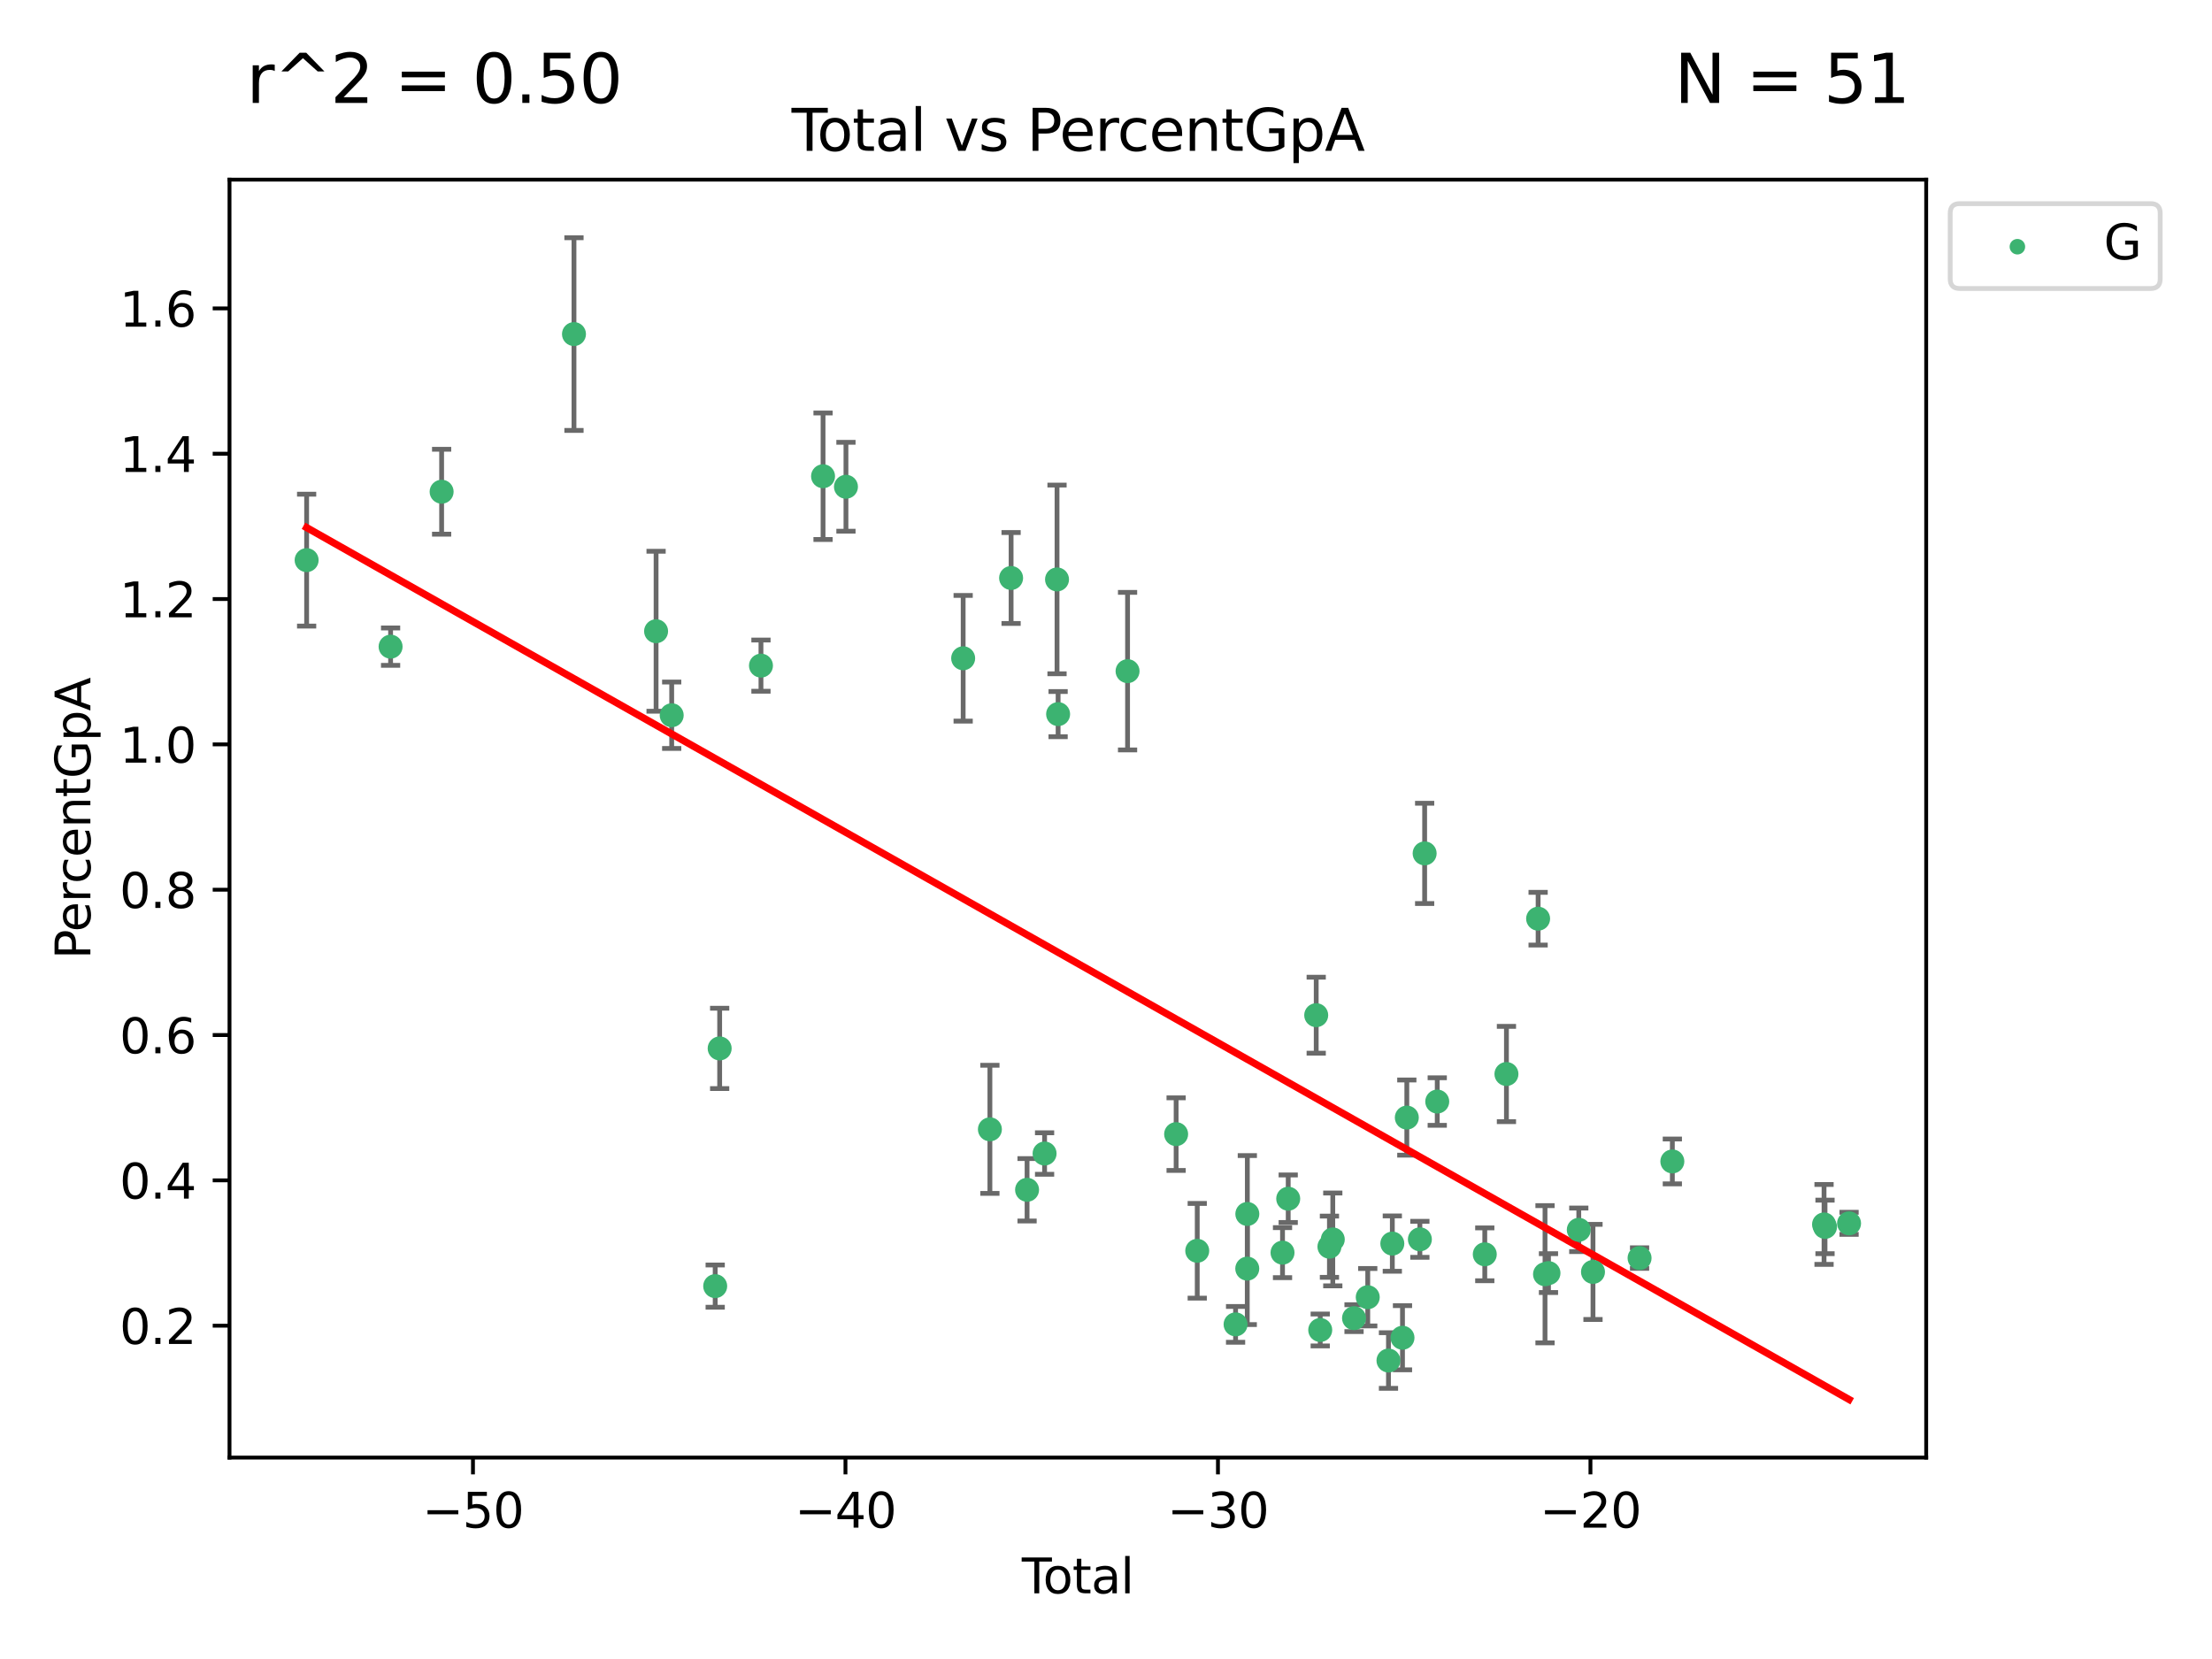 <?xml version="1.0" encoding="utf-8" standalone="no"?>
<!DOCTYPE svg PUBLIC "-//W3C//DTD SVG 1.1//EN"
  "http://www.w3.org/Graphics/SVG/1.1/DTD/svg11.dtd">
<svg xmlns:xlink="http://www.w3.org/1999/xlink" width="460.8pt" height="345.6pt" viewBox="0 0 460.8 345.6" xmlns="http://www.w3.org/2000/svg" version="1.1">
 <defs>
  <style type="text/css">*{stroke-linejoin: round; stroke-linecap: butt}</style>
 </defs>
 <g id="figure_1">
  <g id="patch_1">
   <path d="M 0 345.6 
L 460.8 345.6 
L 460.8 0 
L 0 0 
z
" style="fill: #ffffff"/>
  </g>
  <g id="axes_1">
   <g id="patch_2">
    <path d="M 47.81 303.64 
L 401.26 303.64 
L 401.26 37.422 
L 47.81 37.422 
z
" style="fill: #ffffff"/>
   </g>
   <g id="PathCollection_1">
    <defs>
     <path id="mb7d601a580" d="M 0 1.118 
C 0.297 1.118 0.581 1 0.791 0.791 
C 1 0.581 1.118 0.297 1.118 0 
C 1.118 -0.297 1 -0.581 0.791 -0.791 
C 0.581 -1 0.297 -1.118 0 -1.118 
C -0.297 -1.118 -0.581 -1 -0.791 -0.791 
C -1 -0.581 -1.118 -0.297 -1.118 0 
C -1.118 0.297 -1 0.581 -0.791 0.791 
C -0.581 1 -0.297 1.118 0 1.118 
z
" style="stroke: #3cb371"/>
    </defs>
    <g clip-path="url(#pd22ea7e9a0)">
     <use xlink:href="#mb7d601a580" x="63.876" y="116.686" style="fill: #3cb371; stroke: #3cb371"/>
     <use xlink:href="#mb7d601a580" x="81.368" y="134.71" style="fill: #3cb371; stroke: #3cb371"/>
     <use xlink:href="#mb7d601a580" x="91.998" y="102.435" style="fill: #3cb371; stroke: #3cb371"/>
     <use xlink:href="#mb7d601a580" x="119.57" y="69.594" style="fill: #3cb371; stroke: #3cb371"/>
     <use xlink:href="#mb7d601a580" x="136.674" y="131.498" style="fill: #3cb371; stroke: #3cb371"/>
     <use xlink:href="#mb7d601a580" x="139.927" y="148.998" style="fill: #3cb371; stroke: #3cb371"/>
     <use xlink:href="#mb7d601a580" x="148.988" y="267.922" style="fill: #3cb371; stroke: #3cb371"/>
     <use xlink:href="#mb7d601a580" x="149.919" y="218.404" style="fill: #3cb371; stroke: #3cb371"/>
     <use xlink:href="#mb7d601a580" x="158.523" y="138.662" style="fill: #3cb371; stroke: #3cb371"/>
     <use xlink:href="#mb7d601a580" x="171.456" y="99.21" style="fill: #3cb371; stroke: #3cb371"/>
     <use xlink:href="#mb7d601a580" x="176.228" y="101.401" style="fill: #3cb371; stroke: #3cb371"/>
     <use xlink:href="#mb7d601a580" x="200.644" y="137.131" style="fill: #3cb371; stroke: #3cb371"/>
     <use xlink:href="#mb7d601a580" x="206.214" y="235.259" style="fill: #3cb371; stroke: #3cb371"/>
     <use xlink:href="#mb7d601a580" x="210.63" y="120.406" style="fill: #3cb371; stroke: #3cb371"/>
     <use xlink:href="#mb7d601a580" x="213.958" y="247.856" style="fill: #3cb371; stroke: #3cb371"/>
     <use xlink:href="#mb7d601a580" x="217.606" y="240.301" style="fill: #3cb371; stroke: #3cb371"/>
     <use xlink:href="#mb7d601a580" x="220.198" y="120.705" style="fill: #3cb371; stroke: #3cb371"/>
     <use xlink:href="#mb7d601a580" x="220.424" y="148.762" style="fill: #3cb371; stroke: #3cb371"/>
     <use xlink:href="#mb7d601a580" x="234.892" y="139.814" style="fill: #3cb371; stroke: #3cb371"/>
     <use xlink:href="#mb7d601a580" x="245.009" y="236.261" style="fill: #3cb371; stroke: #3cb371"/>
     <use xlink:href="#mb7d601a580" x="249.407" y="260.563" style="fill: #3cb371; stroke: #3cb371"/>
     <use xlink:href="#mb7d601a580" x="257.394" y="275.891" style="fill: #3cb371; stroke: #3cb371"/>
     <use xlink:href="#mb7d601a580" x="259.828" y="264.276" style="fill: #3cb371; stroke: #3cb371"/>
     <use xlink:href="#mb7d601a580" x="259.843" y="252.889" style="fill: #3cb371; stroke: #3cb371"/>
     <use xlink:href="#mb7d601a580" x="267.173" y="260.949" style="fill: #3cb371; stroke: #3cb371"/>
     <use xlink:href="#mb7d601a580" x="268.358" y="249.716" style="fill: #3cb371; stroke: #3cb371"/>
     <use xlink:href="#mb7d601a580" x="274.191" y="211.483" style="fill: #3cb371; stroke: #3cb371"/>
     <use xlink:href="#mb7d601a580" x="275.027" y="277.061" style="fill: #3cb371; stroke: #3cb371"/>
     <use xlink:href="#mb7d601a580" x="276.946" y="259.711" style="fill: #3cb371; stroke: #3cb371"/>
     <use xlink:href="#mb7d601a580" x="277.644" y="258.196" style="fill: #3cb371; stroke: #3cb371"/>
     <use xlink:href="#mb7d601a580" x="282.07" y="274.597" style="fill: #3cb371; stroke: #3cb371"/>
     <use xlink:href="#mb7d601a580" x="284.926" y="270.235" style="fill: #3cb371; stroke: #3cb371"/>
     <use xlink:href="#mb7d601a580" x="289.245" y="283.425" style="fill: #3cb371; stroke: #3cb371"/>
     <use xlink:href="#mb7d601a580" x="290.046" y="259.062" style="fill: #3cb371; stroke: #3cb371"/>
     <use xlink:href="#mb7d601a580" x="292.165" y="278.676" style="fill: #3cb371; stroke: #3cb371"/>
     <use xlink:href="#mb7d601a580" x="293.065" y="232.813" style="fill: #3cb371; stroke: #3cb371"/>
     <use xlink:href="#mb7d601a580" x="295.787" y="258.176" style="fill: #3cb371; stroke: #3cb371"/>
     <use xlink:href="#mb7d601a580" x="296.779" y="177.778" style="fill: #3cb371; stroke: #3cb371"/>
     <use xlink:href="#mb7d601a580" x="299.405" y="229.473" style="fill: #3cb371; stroke: #3cb371"/>
     <use xlink:href="#mb7d601a580" x="309.307" y="261.295" style="fill: #3cb371; stroke: #3cb371"/>
     <use xlink:href="#mb7d601a580" x="313.819" y="223.738" style="fill: #3cb371; stroke: #3cb371"/>
     <use xlink:href="#mb7d601a580" x="320.418" y="191.379" style="fill: #3cb371; stroke: #3cb371"/>
     <use xlink:href="#mb7d601a580" x="321.856" y="265.449" style="fill: #3cb371; stroke: #3cb371"/>
     <use xlink:href="#mb7d601a580" x="322.577" y="265.208" style="fill: #3cb371; stroke: #3cb371"/>
     <use xlink:href="#mb7d601a580" x="328.889" y="256.192" style="fill: #3cb371; stroke: #3cb371"/>
     <use xlink:href="#mb7d601a580" x="331.849" y="264.964" style="fill: #3cb371; stroke: #3cb371"/>
     <use xlink:href="#mb7d601a580" x="341.553" y="262.076" style="fill: #3cb371; stroke: #3cb371"/>
     <use xlink:href="#mb7d601a580" x="348.38" y="241.948" style="fill: #3cb371; stroke: #3cb371"/>
     <use xlink:href="#mb7d601a580" x="379.981" y="255.073" style="fill: #3cb371; stroke: #3cb371"/>
     <use xlink:href="#mb7d601a580" x="380.184" y="255.585" style="fill: #3cb371; stroke: #3cb371"/>
     <use xlink:href="#mb7d601a580" x="385.194" y="254.845" style="fill: #3cb371; stroke: #3cb371"/>
    </g>
   </g>
   <g id="matplotlib.axis_1">
    <g id="xtick_1">
     <g id="line2d_1">
      <defs>
       <path id="m753424301b" d="M 0 0 
L 0 3.5 
" style="stroke: #000000; stroke-width: 0.8"/>
      </defs>
      <g>
       <use xlink:href="#m753424301b" x="98.528" y="303.64" style="stroke: #000000; stroke-width: 0.8"/>
      </g>
     </g>
     <g id="text_1">
      <!-- −50 -->
      <g transform="translate(87.976 318.238) scale(0.1 -0.1)">
       <defs>
        <path id="DejaVuSans-2212" d="M 678 2272 
L 4684 2272 
L 4684 1741 
L 678 1741 
L 678 2272 
z
" transform="scale(0.016)"/>
        <path id="DejaVuSans-35" d="M 691 4666 
L 3169 4666 
L 3169 4134 
L 1269 4134 
L 1269 2991 
Q 1406 3038 1543 3061 
Q 1681 3084 1819 3084 
Q 2600 3084 3056 2656 
Q 3513 2228 3513 1497 
Q 3513 744 3044 326 
Q 2575 -91 1722 -91 
Q 1428 -91 1123 -41 
Q 819 9 494 109 
L 494 744 
Q 775 591 1075 516 
Q 1375 441 1709 441 
Q 2250 441 2565 725 
Q 2881 1009 2881 1497 
Q 2881 1984 2565 2268 
Q 2250 2553 1709 2553 
Q 1456 2553 1204 2497 
Q 953 2441 691 2322 
L 691 4666 
z
" transform="scale(0.016)"/>
        <path id="DejaVuSans-30" d="M 2034 4250 
Q 1547 4250 1301 3770 
Q 1056 3291 1056 2328 
Q 1056 1369 1301 889 
Q 1547 409 2034 409 
Q 2525 409 2770 889 
Q 3016 1369 3016 2328 
Q 3016 3291 2770 3770 
Q 2525 4250 2034 4250 
z
M 2034 4750 
Q 2819 4750 3233 4129 
Q 3647 3509 3647 2328 
Q 3647 1150 3233 529 
Q 2819 -91 2034 -91 
Q 1250 -91 836 529 
Q 422 1150 422 2328 
Q 422 3509 836 4129 
Q 1250 4750 2034 4750 
z
" transform="scale(0.016)"/>
       </defs>
       <use xlink:href="#DejaVuSans-2212"/>
       <use xlink:href="#DejaVuSans-35" x="83.789"/>
       <use xlink:href="#DejaVuSans-30" x="147.412"/>
      </g>
     </g>
    </g>
    <g id="xtick_2">
     <g id="line2d_2">
      <g>
       <use xlink:href="#m753424301b" x="176.125" y="303.64" style="stroke: #000000; stroke-width: 0.8"/>
      </g>
     </g>
     <g id="text_2">
      <!-- −40 -->
      <g transform="translate(165.573 318.238) scale(0.1 -0.1)">
       <defs>
        <path id="DejaVuSans-34" d="M 2419 4116 
L 825 1625 
L 2419 1625 
L 2419 4116 
z
M 2253 4666 
L 3047 4666 
L 3047 1625 
L 3713 1625 
L 3713 1100 
L 3047 1100 
L 3047 0 
L 2419 0 
L 2419 1100 
L 313 1100 
L 313 1709 
L 2253 4666 
z
" transform="scale(0.016)"/>
       </defs>
       <use xlink:href="#DejaVuSans-2212"/>
       <use xlink:href="#DejaVuSans-34" x="83.789"/>
       <use xlink:href="#DejaVuSans-30" x="147.412"/>
      </g>
     </g>
    </g>
    <g id="xtick_3">
     <g id="line2d_3">
      <g>
       <use xlink:href="#m753424301b" x="253.722" y="303.64" style="stroke: #000000; stroke-width: 0.8"/>
      </g>
     </g>
     <g id="text_3">
      <!-- −30 -->
      <g transform="translate(243.17 318.238) scale(0.1 -0.1)">
       <defs>
        <path id="DejaVuSans-33" d="M 2597 2516 
Q 3050 2419 3304 2112 
Q 3559 1806 3559 1356 
Q 3559 666 3084 287 
Q 2609 -91 1734 -91 
Q 1441 -91 1130 -33 
Q 819 25 488 141 
L 488 750 
Q 750 597 1062 519 
Q 1375 441 1716 441 
Q 2309 441 2620 675 
Q 2931 909 2931 1356 
Q 2931 1769 2642 2001 
Q 2353 2234 1838 2234 
L 1294 2234 
L 1294 2753 
L 1863 2753 
Q 2328 2753 2575 2939 
Q 2822 3125 2822 3475 
Q 2822 3834 2567 4026 
Q 2313 4219 1838 4219 
Q 1578 4219 1281 4162 
Q 984 4106 628 3988 
L 628 4550 
Q 988 4650 1302 4700 
Q 1616 4750 1894 4750 
Q 2613 4750 3031 4423 
Q 3450 4097 3450 3541 
Q 3450 3153 3228 2886 
Q 3006 2619 2597 2516 
z
" transform="scale(0.016)"/>
       </defs>
       <use xlink:href="#DejaVuSans-2212"/>
       <use xlink:href="#DejaVuSans-33" x="83.789"/>
       <use xlink:href="#DejaVuSans-30" x="147.412"/>
      </g>
     </g>
    </g>
    <g id="xtick_4">
     <g id="line2d_4">
      <g>
       <use xlink:href="#m753424301b" x="331.319" y="303.64" style="stroke: #000000; stroke-width: 0.8"/>
      </g>
     </g>
     <g id="text_4">
      <!-- −20 -->
      <g transform="translate(320.767 318.238) scale(0.1 -0.1)">
       <defs>
        <path id="DejaVuSans-32" d="M 1228 531 
L 3431 531 
L 3431 0 
L 469 0 
L 469 531 
Q 828 903 1448 1529 
Q 2069 2156 2228 2338 
Q 2531 2678 2651 2914 
Q 2772 3150 2772 3378 
Q 2772 3750 2511 3984 
Q 2250 4219 1831 4219 
Q 1534 4219 1204 4116 
Q 875 4013 500 3803 
L 500 4441 
Q 881 4594 1212 4672 
Q 1544 4750 1819 4750 
Q 2544 4750 2975 4387 
Q 3406 4025 3406 3419 
Q 3406 3131 3298 2873 
Q 3191 2616 2906 2266 
Q 2828 2175 2409 1742 
Q 1991 1309 1228 531 
z
" transform="scale(0.016)"/>
       </defs>
       <use xlink:href="#DejaVuSans-2212"/>
       <use xlink:href="#DejaVuSans-32" x="83.789"/>
       <use xlink:href="#DejaVuSans-30" x="147.412"/>
      </g>
     </g>
    </g>
    <g id="text_5">
     <!-- Total -->
     <g transform="translate(212.858 331.917) scale(0.1 -0.1)">
      <defs>
       <path id="DejaVuSans-54" d="M -19 4666 
L 3928 4666 
L 3928 4134 
L 2272 4134 
L 2272 0 
L 1638 0 
L 1638 4134 
L -19 4134 
L -19 4666 
z
" transform="scale(0.016)"/>
       <path id="DejaVuSans-6f" d="M 1959 3097 
Q 1497 3097 1228 2736 
Q 959 2375 959 1747 
Q 959 1119 1226 758 
Q 1494 397 1959 397 
Q 2419 397 2687 759 
Q 2956 1122 2956 1747 
Q 2956 2369 2687 2733 
Q 2419 3097 1959 3097 
z
M 1959 3584 
Q 2709 3584 3137 3096 
Q 3566 2609 3566 1747 
Q 3566 888 3137 398 
Q 2709 -91 1959 -91 
Q 1206 -91 779 398 
Q 353 888 353 1747 
Q 353 2609 779 3096 
Q 1206 3584 1959 3584 
z
" transform="scale(0.016)"/>
       <path id="DejaVuSans-74" d="M 1172 4494 
L 1172 3500 
L 2356 3500 
L 2356 3053 
L 1172 3053 
L 1172 1153 
Q 1172 725 1289 603 
Q 1406 481 1766 481 
L 2356 481 
L 2356 0 
L 1766 0 
Q 1100 0 847 248 
Q 594 497 594 1153 
L 594 3053 
L 172 3053 
L 172 3500 
L 594 3500 
L 594 4494 
L 1172 4494 
z
" transform="scale(0.016)"/>
       <path id="DejaVuSans-61" d="M 2194 1759 
Q 1497 1759 1228 1600 
Q 959 1441 959 1056 
Q 959 750 1161 570 
Q 1363 391 1709 391 
Q 2188 391 2477 730 
Q 2766 1069 2766 1631 
L 2766 1759 
L 2194 1759 
z
M 3341 1997 
L 3341 0 
L 2766 0 
L 2766 531 
Q 2569 213 2275 61 
Q 1981 -91 1556 -91 
Q 1019 -91 701 211 
Q 384 513 384 1019 
Q 384 1609 779 1909 
Q 1175 2209 1959 2209 
L 2766 2209 
L 2766 2266 
Q 2766 2663 2505 2880 
Q 2244 3097 1772 3097 
Q 1472 3097 1187 3025 
Q 903 2953 641 2809 
L 641 3341 
Q 956 3463 1253 3523 
Q 1550 3584 1831 3584 
Q 2591 3584 2966 3190 
Q 3341 2797 3341 1997 
z
" transform="scale(0.016)"/>
       <path id="DejaVuSans-6c" d="M 603 4863 
L 1178 4863 
L 1178 0 
L 603 0 
L 603 4863 
z
" transform="scale(0.016)"/>
      </defs>
      <use xlink:href="#DejaVuSans-54"/>
      <use xlink:href="#DejaVuSans-6f" x="44.084"/>
      <use xlink:href="#DejaVuSans-74" x="105.266"/>
      <use xlink:href="#DejaVuSans-61" x="144.475"/>
      <use xlink:href="#DejaVuSans-6c" x="205.754"/>
     </g>
    </g>
   </g>
   <g id="matplotlib.axis_2">
    <g id="ytick_1">
     <g id="line2d_5">
      <defs>
       <path id="m9cbe79543e" d="M 0 0 
L -3.5 0 
" style="stroke: #000000; stroke-width: 0.8"/>
      </defs>
      <g>
       <use xlink:href="#m9cbe79543e" x="47.81" y="276.167" style="stroke: #000000; stroke-width: 0.8"/>
      </g>
     </g>
     <g id="text_6">
      <!-- 0.2 -->
      <g transform="translate(24.907 279.966) scale(0.1 -0.1)">
       <defs>
        <path id="DejaVuSans-2e" d="M 684 794 
L 1344 794 
L 1344 0 
L 684 0 
L 684 794 
z
" transform="scale(0.016)"/>
       </defs>
       <use xlink:href="#DejaVuSans-30"/>
       <use xlink:href="#DejaVuSans-2e" x="63.623"/>
       <use xlink:href="#DejaVuSans-32" x="95.41"/>
      </g>
     </g>
    </g>
    <g id="ytick_2">
     <g id="line2d_6">
      <g>
       <use xlink:href="#m9cbe79543e" x="47.81" y="245.892" style="stroke: #000000; stroke-width: 0.8"/>
      </g>
     </g>
     <g id="text_7">
      <!-- 0.4 -->
      <g transform="translate(24.907 249.691) scale(0.1 -0.1)">
       <use xlink:href="#DejaVuSans-30"/>
       <use xlink:href="#DejaVuSans-2e" x="63.623"/>
       <use xlink:href="#DejaVuSans-34" x="95.41"/>
      </g>
     </g>
    </g>
    <g id="ytick_3">
     <g id="line2d_7">
      <g>
       <use xlink:href="#m9cbe79543e" x="47.81" y="215.618" style="stroke: #000000; stroke-width: 0.8"/>
      </g>
     </g>
     <g id="text_8">
      <!-- 0.6 -->
      <g transform="translate(24.907 219.417) scale(0.1 -0.1)">
       <defs>
        <path id="DejaVuSans-36" d="M 2113 2584 
Q 1688 2584 1439 2293 
Q 1191 2003 1191 1497 
Q 1191 994 1439 701 
Q 1688 409 2113 409 
Q 2538 409 2786 701 
Q 3034 994 3034 1497 
Q 3034 2003 2786 2293 
Q 2538 2584 2113 2584 
z
M 3366 4563 
L 3366 3988 
Q 3128 4100 2886 4159 
Q 2644 4219 2406 4219 
Q 1781 4219 1451 3797 
Q 1122 3375 1075 2522 
Q 1259 2794 1537 2939 
Q 1816 3084 2150 3084 
Q 2853 3084 3261 2657 
Q 3669 2231 3669 1497 
Q 3669 778 3244 343 
Q 2819 -91 2113 -91 
Q 1303 -91 875 529 
Q 447 1150 447 2328 
Q 447 3434 972 4092 
Q 1497 4750 2381 4750 
Q 2619 4750 2861 4703 
Q 3103 4656 3366 4563 
z
" transform="scale(0.016)"/>
       </defs>
       <use xlink:href="#DejaVuSans-30"/>
       <use xlink:href="#DejaVuSans-2e" x="63.623"/>
       <use xlink:href="#DejaVuSans-36" x="95.41"/>
      </g>
     </g>
    </g>
    <g id="ytick_4">
     <g id="line2d_8">
      <g>
       <use xlink:href="#m9cbe79543e" x="47.81" y="185.343" style="stroke: #000000; stroke-width: 0.8"/>
      </g>
     </g>
     <g id="text_9">
      <!-- 0.8 -->
      <g transform="translate(24.907 189.142) scale(0.1 -0.1)">
       <defs>
        <path id="DejaVuSans-38" d="M 2034 2216 
Q 1584 2216 1326 1975 
Q 1069 1734 1069 1313 
Q 1069 891 1326 650 
Q 1584 409 2034 409 
Q 2484 409 2743 651 
Q 3003 894 3003 1313 
Q 3003 1734 2745 1975 
Q 2488 2216 2034 2216 
z
M 1403 2484 
Q 997 2584 770 2862 
Q 544 3141 544 3541 
Q 544 4100 942 4425 
Q 1341 4750 2034 4750 
Q 2731 4750 3128 4425 
Q 3525 4100 3525 3541 
Q 3525 3141 3298 2862 
Q 3072 2584 2669 2484 
Q 3125 2378 3379 2068 
Q 3634 1759 3634 1313 
Q 3634 634 3220 271 
Q 2806 -91 2034 -91 
Q 1263 -91 848 271 
Q 434 634 434 1313 
Q 434 1759 690 2068 
Q 947 2378 1403 2484 
z
M 1172 3481 
Q 1172 3119 1398 2916 
Q 1625 2713 2034 2713 
Q 2441 2713 2670 2916 
Q 2900 3119 2900 3481 
Q 2900 3844 2670 4047 
Q 2441 4250 2034 4250 
Q 1625 4250 1398 4047 
Q 1172 3844 1172 3481 
z
" transform="scale(0.016)"/>
       </defs>
       <use xlink:href="#DejaVuSans-30"/>
       <use xlink:href="#DejaVuSans-2e" x="63.623"/>
       <use xlink:href="#DejaVuSans-38" x="95.41"/>
      </g>
     </g>
    </g>
    <g id="ytick_5">
     <g id="line2d_9">
      <g>
       <use xlink:href="#m9cbe79543e" x="47.81" y="155.069" style="stroke: #000000; stroke-width: 0.8"/>
      </g>
     </g>
     <g id="text_10">
      <!-- 1.0 -->
      <g transform="translate(24.907 158.868) scale(0.1 -0.1)">
       <defs>
        <path id="DejaVuSans-31" d="M 794 531 
L 1825 531 
L 1825 4091 
L 703 3866 
L 703 4441 
L 1819 4666 
L 2450 4666 
L 2450 531 
L 3481 531 
L 3481 0 
L 794 0 
L 794 531 
z
" transform="scale(0.016)"/>
       </defs>
       <use xlink:href="#DejaVuSans-31"/>
       <use xlink:href="#DejaVuSans-2e" x="63.623"/>
       <use xlink:href="#DejaVuSans-30" x="95.41"/>
      </g>
     </g>
    </g>
    <g id="ytick_6">
     <g id="line2d_10">
      <g>
       <use xlink:href="#m9cbe79543e" x="47.81" y="124.794" style="stroke: #000000; stroke-width: 0.8"/>
      </g>
     </g>
     <g id="text_11">
      <!-- 1.2 -->
      <g transform="translate(24.907 128.594) scale(0.1 -0.1)">
       <use xlink:href="#DejaVuSans-31"/>
       <use xlink:href="#DejaVuSans-2e" x="63.623"/>
       <use xlink:href="#DejaVuSans-32" x="95.41"/>
      </g>
     </g>
    </g>
    <g id="ytick_7">
     <g id="line2d_11">
      <g>
       <use xlink:href="#m9cbe79543e" x="47.81" y="94.52" style="stroke: #000000; stroke-width: 0.8"/>
      </g>
     </g>
     <g id="text_12">
      <!-- 1.4 -->
      <g transform="translate(24.907 98.319) scale(0.1 -0.1)">
       <use xlink:href="#DejaVuSans-31"/>
       <use xlink:href="#DejaVuSans-2e" x="63.623"/>
       <use xlink:href="#DejaVuSans-34" x="95.41"/>
      </g>
     </g>
    </g>
    <g id="ytick_8">
     <g id="line2d_12">
      <g>
       <use xlink:href="#m9cbe79543e" x="47.81" y="64.245" style="stroke: #000000; stroke-width: 0.8"/>
      </g>
     </g>
     <g id="text_13">
      <!-- 1.6 -->
      <g transform="translate(24.907 68.045) scale(0.1 -0.1)">
       <use xlink:href="#DejaVuSans-31"/>
       <use xlink:href="#DejaVuSans-2e" x="63.623"/>
       <use xlink:href="#DejaVuSans-36" x="95.41"/>
      </g>
     </g>
    </g>
    <g id="text_14">
     <!-- PercentGpA -->
     <g transform="translate(18.827 199.807) rotate(-90) scale(0.1 -0.1)">
      <defs>
       <path id="DejaVuSans-50" d="M 1259 4147 
L 1259 2394 
L 2053 2394 
Q 2494 2394 2734 2622 
Q 2975 2850 2975 3272 
Q 2975 3691 2734 3919 
Q 2494 4147 2053 4147 
L 1259 4147 
z
M 628 4666 
L 2053 4666 
Q 2838 4666 3239 4311 
Q 3641 3956 3641 3272 
Q 3641 2581 3239 2228 
Q 2838 1875 2053 1875 
L 1259 1875 
L 1259 0 
L 628 0 
L 628 4666 
z
" transform="scale(0.016)"/>
       <path id="DejaVuSans-65" d="M 3597 1894 
L 3597 1613 
L 953 1613 
Q 991 1019 1311 708 
Q 1631 397 2203 397 
Q 2534 397 2845 478 
Q 3156 559 3463 722 
L 3463 178 
Q 3153 47 2828 -22 
Q 2503 -91 2169 -91 
Q 1331 -91 842 396 
Q 353 884 353 1716 
Q 353 2575 817 3079 
Q 1281 3584 2069 3584 
Q 2775 3584 3186 3129 
Q 3597 2675 3597 1894 
z
M 3022 2063 
Q 3016 2534 2758 2815 
Q 2500 3097 2075 3097 
Q 1594 3097 1305 2825 
Q 1016 2553 972 2059 
L 3022 2063 
z
" transform="scale(0.016)"/>
       <path id="DejaVuSans-72" d="M 2631 2963 
Q 2534 3019 2420 3045 
Q 2306 3072 2169 3072 
Q 1681 3072 1420 2755 
Q 1159 2438 1159 1844 
L 1159 0 
L 581 0 
L 581 3500 
L 1159 3500 
L 1159 2956 
Q 1341 3275 1631 3429 
Q 1922 3584 2338 3584 
Q 2397 3584 2469 3576 
Q 2541 3569 2628 3553 
L 2631 2963 
z
" transform="scale(0.016)"/>
       <path id="DejaVuSans-63" d="M 3122 3366 
L 3122 2828 
Q 2878 2963 2633 3030 
Q 2388 3097 2138 3097 
Q 1578 3097 1268 2742 
Q 959 2388 959 1747 
Q 959 1106 1268 751 
Q 1578 397 2138 397 
Q 2388 397 2633 464 
Q 2878 531 3122 666 
L 3122 134 
Q 2881 22 2623 -34 
Q 2366 -91 2075 -91 
Q 1284 -91 818 406 
Q 353 903 353 1747 
Q 353 2603 823 3093 
Q 1294 3584 2113 3584 
Q 2378 3584 2631 3529 
Q 2884 3475 3122 3366 
z
" transform="scale(0.016)"/>
       <path id="DejaVuSans-6e" d="M 3513 2113 
L 3513 0 
L 2938 0 
L 2938 2094 
Q 2938 2591 2744 2837 
Q 2550 3084 2163 3084 
Q 1697 3084 1428 2787 
Q 1159 2491 1159 1978 
L 1159 0 
L 581 0 
L 581 3500 
L 1159 3500 
L 1159 2956 
Q 1366 3272 1645 3428 
Q 1925 3584 2291 3584 
Q 2894 3584 3203 3211 
Q 3513 2838 3513 2113 
z
" transform="scale(0.016)"/>
       <path id="DejaVuSans-47" d="M 3809 666 
L 3809 1919 
L 2778 1919 
L 2778 2438 
L 4434 2438 
L 4434 434 
Q 4069 175 3628 42 
Q 3188 -91 2688 -91 
Q 1594 -91 976 548 
Q 359 1188 359 2328 
Q 359 3472 976 4111 
Q 1594 4750 2688 4750 
Q 3144 4750 3555 4637 
Q 3966 4525 4313 4306 
L 4313 3634 
Q 3963 3931 3569 4081 
Q 3175 4231 2741 4231 
Q 1884 4231 1454 3753 
Q 1025 3275 1025 2328 
Q 1025 1384 1454 906 
Q 1884 428 2741 428 
Q 3075 428 3337 486 
Q 3600 544 3809 666 
z
" transform="scale(0.016)"/>
       <path id="DejaVuSans-70" d="M 1159 525 
L 1159 -1331 
L 581 -1331 
L 581 3500 
L 1159 3500 
L 1159 2969 
Q 1341 3281 1617 3432 
Q 1894 3584 2278 3584 
Q 2916 3584 3314 3078 
Q 3713 2572 3713 1747 
Q 3713 922 3314 415 
Q 2916 -91 2278 -91 
Q 1894 -91 1617 61 
Q 1341 213 1159 525 
z
M 3116 1747 
Q 3116 2381 2855 2742 
Q 2594 3103 2138 3103 
Q 1681 3103 1420 2742 
Q 1159 2381 1159 1747 
Q 1159 1113 1420 752 
Q 1681 391 2138 391 
Q 2594 391 2855 752 
Q 3116 1113 3116 1747 
z
" transform="scale(0.016)"/>
       <path id="DejaVuSans-41" d="M 2188 4044 
L 1331 1722 
L 3047 1722 
L 2188 4044 
z
M 1831 4666 
L 2547 4666 
L 4325 0 
L 3669 0 
L 3244 1197 
L 1141 1197 
L 716 0 
L 50 0 
L 1831 4666 
z
" transform="scale(0.016)"/>
      </defs>
      <use xlink:href="#DejaVuSans-50"/>
      <use xlink:href="#DejaVuSans-65" x="56.678"/>
      <use xlink:href="#DejaVuSans-72" x="118.201"/>
      <use xlink:href="#DejaVuSans-63" x="157.064"/>
      <use xlink:href="#DejaVuSans-65" x="212.045"/>
      <use xlink:href="#DejaVuSans-6e" x="273.568"/>
      <use xlink:href="#DejaVuSans-74" x="336.947"/>
      <use xlink:href="#DejaVuSans-47" x="376.156"/>
      <use xlink:href="#DejaVuSans-70" x="453.646"/>
      <use xlink:href="#DejaVuSans-41" x="517.123"/>
     </g>
    </g>
   </g>
   <g id="LineCollection_1">
    <path d="M 63.876 130.425 
L 63.876 102.948 
" clip-path="url(#pd22ea7e9a0)" style="fill: none; stroke: #696969"/>
    <path d="M 81.368 138.6 
L 81.368 130.819 
" clip-path="url(#pd22ea7e9a0)" style="fill: none; stroke: #696969"/>
    <path d="M 91.998 111.279 
L 91.998 93.591 
" clip-path="url(#pd22ea7e9a0)" style="fill: none; stroke: #696969"/>
    <path d="M 119.57 89.664 
L 119.57 49.523 
" clip-path="url(#pd22ea7e9a0)" style="fill: none; stroke: #696969"/>
    <path d="M 136.674 148.162 
L 136.674 114.834 
" clip-path="url(#pd22ea7e9a0)" style="fill: none; stroke: #696969"/>
    <path d="M 139.927 155.916 
L 139.927 142.08 
" clip-path="url(#pd22ea7e9a0)" style="fill: none; stroke: #696969"/>
    <path d="M 148.988 272.318 
L 148.988 263.525 
" clip-path="url(#pd22ea7e9a0)" style="fill: none; stroke: #696969"/>
    <path d="M 149.919 226.772 
L 149.919 210.035 
" clip-path="url(#pd22ea7e9a0)" style="fill: none; stroke: #696969"/>
    <path d="M 158.523 143.997 
L 158.523 133.328 
" clip-path="url(#pd22ea7e9a0)" style="fill: none; stroke: #696969"/>
    <path d="M 171.456 112.388 
L 171.456 86.032 
" clip-path="url(#pd22ea7e9a0)" style="fill: none; stroke: #696969"/>
    <path d="M 176.228 110.66 
L 176.228 92.141 
" clip-path="url(#pd22ea7e9a0)" style="fill: none; stroke: #696969"/>
    <path d="M 200.644 150.221 
L 200.644 124.042 
" clip-path="url(#pd22ea7e9a0)" style="fill: none; stroke: #696969"/>
    <path d="M 206.214 248.603 
L 206.214 221.916 
" clip-path="url(#pd22ea7e9a0)" style="fill: none; stroke: #696969"/>
    <path d="M 210.63 129.877 
L 210.63 110.935 
" clip-path="url(#pd22ea7e9a0)" style="fill: none; stroke: #696969"/>
    <path d="M 213.958 254.359 
L 213.958 241.352 
" clip-path="url(#pd22ea7e9a0)" style="fill: none; stroke: #696969"/>
    <path d="M 217.606 244.623 
L 217.606 235.978 
" clip-path="url(#pd22ea7e9a0)" style="fill: none; stroke: #696969"/>
    <path d="M 220.198 140.363 
L 220.198 101.046 
" clip-path="url(#pd22ea7e9a0)" style="fill: none; stroke: #696969"/>
    <path d="M 220.424 153.469 
L 220.424 144.055 
" clip-path="url(#pd22ea7e9a0)" style="fill: none; stroke: #696969"/>
    <path d="M 234.892 156.226 
L 234.892 123.402 
" clip-path="url(#pd22ea7e9a0)" style="fill: none; stroke: #696969"/>
    <path d="M 245.009 243.824 
L 245.009 228.698 
" clip-path="url(#pd22ea7e9a0)" style="fill: none; stroke: #696969"/>
    <path d="M 249.407 270.428 
L 249.407 250.698 
" clip-path="url(#pd22ea7e9a0)" style="fill: none; stroke: #696969"/>
    <path d="M 257.394 279.621 
L 257.394 272.162 
" clip-path="url(#pd22ea7e9a0)" style="fill: none; stroke: #696969"/>
    <path d="M 259.828 275.937 
L 259.828 252.615 
" clip-path="url(#pd22ea7e9a0)" style="fill: none; stroke: #696969"/>
    <path d="M 259.843 265.053 
L 259.843 240.726 
" clip-path="url(#pd22ea7e9a0)" style="fill: none; stroke: #696969"/>
    <path d="M 267.173 266.158 
L 267.173 255.739 
" clip-path="url(#pd22ea7e9a0)" style="fill: none; stroke: #696969"/>
    <path d="M 268.358 254.668 
L 268.358 244.763 
" clip-path="url(#pd22ea7e9a0)" style="fill: none; stroke: #696969"/>
    <path d="M 274.191 219.394 
L 274.191 203.573 
" clip-path="url(#pd22ea7e9a0)" style="fill: none; stroke: #696969"/>
    <path d="M 275.027 280.385 
L 275.027 273.737 
" clip-path="url(#pd22ea7e9a0)" style="fill: none; stroke: #696969"/>
    <path d="M 276.946 266.087 
L 276.946 253.336 
" clip-path="url(#pd22ea7e9a0)" style="fill: none; stroke: #696969"/>
    <path d="M 277.644 267.866 
L 277.644 248.527 
" clip-path="url(#pd22ea7e9a0)" style="fill: none; stroke: #696969"/>
    <path d="M 282.07 277.395 
L 282.07 271.8 
" clip-path="url(#pd22ea7e9a0)" style="fill: none; stroke: #696969"/>
    <path d="M 284.926 276.216 
L 284.926 264.254 
" clip-path="url(#pd22ea7e9a0)" style="fill: none; stroke: #696969"/>
    <path d="M 289.245 289.22 
L 289.245 277.63 
" clip-path="url(#pd22ea7e9a0)" style="fill: none; stroke: #696969"/>
    <path d="M 290.046 264.828 
L 290.046 253.296 
" clip-path="url(#pd22ea7e9a0)" style="fill: none; stroke: #696969"/>
    <path d="M 292.165 285.362 
L 292.165 271.99 
" clip-path="url(#pd22ea7e9a0)" style="fill: none; stroke: #696969"/>
    <path d="M 293.065 240.644 
L 293.065 224.981 
" clip-path="url(#pd22ea7e9a0)" style="fill: none; stroke: #696969"/>
    <path d="M 295.787 261.928 
L 295.787 254.425 
" clip-path="url(#pd22ea7e9a0)" style="fill: none; stroke: #696969"/>
    <path d="M 296.779 188.222 
L 296.779 167.334 
" clip-path="url(#pd22ea7e9a0)" style="fill: none; stroke: #696969"/>
    <path d="M 299.405 234.423 
L 299.405 224.523 
" clip-path="url(#pd22ea7e9a0)" style="fill: none; stroke: #696969"/>
    <path d="M 309.307 266.8 
L 309.307 255.79 
" clip-path="url(#pd22ea7e9a0)" style="fill: none; stroke: #696969"/>
    <path d="M 313.819 233.664 
L 313.819 213.812 
" clip-path="url(#pd22ea7e9a0)" style="fill: none; stroke: #696969"/>
    <path d="M 320.418 196.868 
L 320.418 185.891 
" clip-path="url(#pd22ea7e9a0)" style="fill: none; stroke: #696969"/>
    <path d="M 321.856 279.742 
L 321.856 251.156 
" clip-path="url(#pd22ea7e9a0)" style="fill: none; stroke: #696969"/>
    <path d="M 322.577 269.255 
L 322.577 261.161 
" clip-path="url(#pd22ea7e9a0)" style="fill: none; stroke: #696969"/>
    <path d="M 328.889 260.725 
L 328.889 251.66 
" clip-path="url(#pd22ea7e9a0)" style="fill: none; stroke: #696969"/>
    <path d="M 331.849 274.872 
L 331.849 255.056 
" clip-path="url(#pd22ea7e9a0)" style="fill: none; stroke: #696969"/>
    <path d="M 341.553 264.221 
L 341.553 259.93 
" clip-path="url(#pd22ea7e9a0)" style="fill: none; stroke: #696969"/>
    <path d="M 348.38 246.619 
L 348.38 237.277 
" clip-path="url(#pd22ea7e9a0)" style="fill: none; stroke: #696969"/>
    <path d="M 379.981 263.395 
L 379.981 246.752 
" clip-path="url(#pd22ea7e9a0)" style="fill: none; stroke: #696969"/>
    <path d="M 380.184 261.16 
L 380.184 250.01 
" clip-path="url(#pd22ea7e9a0)" style="fill: none; stroke: #696969"/>
    <path d="M 385.194 257.146 
L 385.194 252.544 
" clip-path="url(#pd22ea7e9a0)" style="fill: none; stroke: #696969"/>
   </g>
   <g id="line2d_13">
    <defs>
     <path id="m75fb1ada85" d="M 2 0 
L -2 -0 
" style="stroke: #696969"/>
    </defs>
    <g clip-path="url(#pd22ea7e9a0)">
     <use xlink:href="#m75fb1ada85" x="63.876" y="130.425" style="fill: #696969; stroke: #696969"/>
     <use xlink:href="#m75fb1ada85" x="81.368" y="138.6" style="fill: #696969; stroke: #696969"/>
     <use xlink:href="#m75fb1ada85" x="91.998" y="111.279" style="fill: #696969; stroke: #696969"/>
     <use xlink:href="#m75fb1ada85" x="119.57" y="89.664" style="fill: #696969; stroke: #696969"/>
     <use xlink:href="#m75fb1ada85" x="136.674" y="148.162" style="fill: #696969; stroke: #696969"/>
     <use xlink:href="#m75fb1ada85" x="139.927" y="155.916" style="fill: #696969; stroke: #696969"/>
     <use xlink:href="#m75fb1ada85" x="148.988" y="272.318" style="fill: #696969; stroke: #696969"/>
     <use xlink:href="#m75fb1ada85" x="149.919" y="226.772" style="fill: #696969; stroke: #696969"/>
     <use xlink:href="#m75fb1ada85" x="158.523" y="143.997" style="fill: #696969; stroke: #696969"/>
     <use xlink:href="#m75fb1ada85" x="171.456" y="112.388" style="fill: #696969; stroke: #696969"/>
     <use xlink:href="#m75fb1ada85" x="176.228" y="110.66" style="fill: #696969; stroke: #696969"/>
     <use xlink:href="#m75fb1ada85" x="200.644" y="150.221" style="fill: #696969; stroke: #696969"/>
     <use xlink:href="#m75fb1ada85" x="206.214" y="248.603" style="fill: #696969; stroke: #696969"/>
     <use xlink:href="#m75fb1ada85" x="210.63" y="129.877" style="fill: #696969; stroke: #696969"/>
     <use xlink:href="#m75fb1ada85" x="213.958" y="254.359" style="fill: #696969; stroke: #696969"/>
     <use xlink:href="#m75fb1ada85" x="217.606" y="244.623" style="fill: #696969; stroke: #696969"/>
     <use xlink:href="#m75fb1ada85" x="220.198" y="140.363" style="fill: #696969; stroke: #696969"/>
     <use xlink:href="#m75fb1ada85" x="220.424" y="153.469" style="fill: #696969; stroke: #696969"/>
     <use xlink:href="#m75fb1ada85" x="234.892" y="156.226" style="fill: #696969; stroke: #696969"/>
     <use xlink:href="#m75fb1ada85" x="245.009" y="243.824" style="fill: #696969; stroke: #696969"/>
     <use xlink:href="#m75fb1ada85" x="249.407" y="270.428" style="fill: #696969; stroke: #696969"/>
     <use xlink:href="#m75fb1ada85" x="257.394" y="279.621" style="fill: #696969; stroke: #696969"/>
     <use xlink:href="#m75fb1ada85" x="259.828" y="275.937" style="fill: #696969; stroke: #696969"/>
     <use xlink:href="#m75fb1ada85" x="259.843" y="265.053" style="fill: #696969; stroke: #696969"/>
     <use xlink:href="#m75fb1ada85" x="267.173" y="266.158" style="fill: #696969; stroke: #696969"/>
     <use xlink:href="#m75fb1ada85" x="268.358" y="254.668" style="fill: #696969; stroke: #696969"/>
     <use xlink:href="#m75fb1ada85" x="274.191" y="219.394" style="fill: #696969; stroke: #696969"/>
     <use xlink:href="#m75fb1ada85" x="275.027" y="280.385" style="fill: #696969; stroke: #696969"/>
     <use xlink:href="#m75fb1ada85" x="276.946" y="266.087" style="fill: #696969; stroke: #696969"/>
     <use xlink:href="#m75fb1ada85" x="277.644" y="267.866" style="fill: #696969; stroke: #696969"/>
     <use xlink:href="#m75fb1ada85" x="282.07" y="277.395" style="fill: #696969; stroke: #696969"/>
     <use xlink:href="#m75fb1ada85" x="284.926" y="276.216" style="fill: #696969; stroke: #696969"/>
     <use xlink:href="#m75fb1ada85" x="289.245" y="289.22" style="fill: #696969; stroke: #696969"/>
     <use xlink:href="#m75fb1ada85" x="290.046" y="264.828" style="fill: #696969; stroke: #696969"/>
     <use xlink:href="#m75fb1ada85" x="292.165" y="285.362" style="fill: #696969; stroke: #696969"/>
     <use xlink:href="#m75fb1ada85" x="293.065" y="240.644" style="fill: #696969; stroke: #696969"/>
     <use xlink:href="#m75fb1ada85" x="295.787" y="261.928" style="fill: #696969; stroke: #696969"/>
     <use xlink:href="#m75fb1ada85" x="296.779" y="188.222" style="fill: #696969; stroke: #696969"/>
     <use xlink:href="#m75fb1ada85" x="299.405" y="234.423" style="fill: #696969; stroke: #696969"/>
     <use xlink:href="#m75fb1ada85" x="309.307" y="266.8" style="fill: #696969; stroke: #696969"/>
     <use xlink:href="#m75fb1ada85" x="313.819" y="233.664" style="fill: #696969; stroke: #696969"/>
     <use xlink:href="#m75fb1ada85" x="320.418" y="196.868" style="fill: #696969; stroke: #696969"/>
     <use xlink:href="#m75fb1ada85" x="321.856" y="279.742" style="fill: #696969; stroke: #696969"/>
     <use xlink:href="#m75fb1ada85" x="322.577" y="269.255" style="fill: #696969; stroke: #696969"/>
     <use xlink:href="#m75fb1ada85" x="328.889" y="260.725" style="fill: #696969; stroke: #696969"/>
     <use xlink:href="#m75fb1ada85" x="331.849" y="274.872" style="fill: #696969; stroke: #696969"/>
     <use xlink:href="#m75fb1ada85" x="341.553" y="264.221" style="fill: #696969; stroke: #696969"/>
     <use xlink:href="#m75fb1ada85" x="348.38" y="246.619" style="fill: #696969; stroke: #696969"/>
     <use xlink:href="#m75fb1ada85" x="379.981" y="263.395" style="fill: #696969; stroke: #696969"/>
     <use xlink:href="#m75fb1ada85" x="380.184" y="261.16" style="fill: #696969; stroke: #696969"/>
     <use xlink:href="#m75fb1ada85" x="385.194" y="257.146" style="fill: #696969; stroke: #696969"/>
    </g>
   </g>
   <g id="line2d_14">
    <g clip-path="url(#pd22ea7e9a0)">
     <use xlink:href="#m75fb1ada85" x="63.876" y="102.948" style="fill: #696969; stroke: #696969"/>
     <use xlink:href="#m75fb1ada85" x="81.368" y="130.819" style="fill: #696969; stroke: #696969"/>
     <use xlink:href="#m75fb1ada85" x="91.998" y="93.591" style="fill: #696969; stroke: #696969"/>
     <use xlink:href="#m75fb1ada85" x="119.57" y="49.523" style="fill: #696969; stroke: #696969"/>
     <use xlink:href="#m75fb1ada85" x="136.674" y="114.834" style="fill: #696969; stroke: #696969"/>
     <use xlink:href="#m75fb1ada85" x="139.927" y="142.08" style="fill: #696969; stroke: #696969"/>
     <use xlink:href="#m75fb1ada85" x="148.988" y="263.525" style="fill: #696969; stroke: #696969"/>
     <use xlink:href="#m75fb1ada85" x="149.919" y="210.035" style="fill: #696969; stroke: #696969"/>
     <use xlink:href="#m75fb1ada85" x="158.523" y="133.328" style="fill: #696969; stroke: #696969"/>
     <use xlink:href="#m75fb1ada85" x="171.456" y="86.032" style="fill: #696969; stroke: #696969"/>
     <use xlink:href="#m75fb1ada85" x="176.228" y="92.141" style="fill: #696969; stroke: #696969"/>
     <use xlink:href="#m75fb1ada85" x="200.644" y="124.042" style="fill: #696969; stroke: #696969"/>
     <use xlink:href="#m75fb1ada85" x="206.214" y="221.916" style="fill: #696969; stroke: #696969"/>
     <use xlink:href="#m75fb1ada85" x="210.63" y="110.935" style="fill: #696969; stroke: #696969"/>
     <use xlink:href="#m75fb1ada85" x="213.958" y="241.352" style="fill: #696969; stroke: #696969"/>
     <use xlink:href="#m75fb1ada85" x="217.606" y="235.978" style="fill: #696969; stroke: #696969"/>
     <use xlink:href="#m75fb1ada85" x="220.198" y="101.046" style="fill: #696969; stroke: #696969"/>
     <use xlink:href="#m75fb1ada85" x="220.424" y="144.055" style="fill: #696969; stroke: #696969"/>
     <use xlink:href="#m75fb1ada85" x="234.892" y="123.402" style="fill: #696969; stroke: #696969"/>
     <use xlink:href="#m75fb1ada85" x="245.009" y="228.698" style="fill: #696969; stroke: #696969"/>
     <use xlink:href="#m75fb1ada85" x="249.407" y="250.698" style="fill: #696969; stroke: #696969"/>
     <use xlink:href="#m75fb1ada85" x="257.394" y="272.162" style="fill: #696969; stroke: #696969"/>
     <use xlink:href="#m75fb1ada85" x="259.828" y="252.615" style="fill: #696969; stroke: #696969"/>
     <use xlink:href="#m75fb1ada85" x="259.843" y="240.726" style="fill: #696969; stroke: #696969"/>
     <use xlink:href="#m75fb1ada85" x="267.173" y="255.739" style="fill: #696969; stroke: #696969"/>
     <use xlink:href="#m75fb1ada85" x="268.358" y="244.763" style="fill: #696969; stroke: #696969"/>
     <use xlink:href="#m75fb1ada85" x="274.191" y="203.573" style="fill: #696969; stroke: #696969"/>
     <use xlink:href="#m75fb1ada85" x="275.027" y="273.737" style="fill: #696969; stroke: #696969"/>
     <use xlink:href="#m75fb1ada85" x="276.946" y="253.336" style="fill: #696969; stroke: #696969"/>
     <use xlink:href="#m75fb1ada85" x="277.644" y="248.527" style="fill: #696969; stroke: #696969"/>
     <use xlink:href="#m75fb1ada85" x="282.07" y="271.8" style="fill: #696969; stroke: #696969"/>
     <use xlink:href="#m75fb1ada85" x="284.926" y="264.254" style="fill: #696969; stroke: #696969"/>
     <use xlink:href="#m75fb1ada85" x="289.245" y="277.63" style="fill: #696969; stroke: #696969"/>
     <use xlink:href="#m75fb1ada85" x="290.046" y="253.296" style="fill: #696969; stroke: #696969"/>
     <use xlink:href="#m75fb1ada85" x="292.165" y="271.99" style="fill: #696969; stroke: #696969"/>
     <use xlink:href="#m75fb1ada85" x="293.065" y="224.981" style="fill: #696969; stroke: #696969"/>
     <use xlink:href="#m75fb1ada85" x="295.787" y="254.425" style="fill: #696969; stroke: #696969"/>
     <use xlink:href="#m75fb1ada85" x="296.779" y="167.334" style="fill: #696969; stroke: #696969"/>
     <use xlink:href="#m75fb1ada85" x="299.405" y="224.523" style="fill: #696969; stroke: #696969"/>
     <use xlink:href="#m75fb1ada85" x="309.307" y="255.79" style="fill: #696969; stroke: #696969"/>
     <use xlink:href="#m75fb1ada85" x="313.819" y="213.812" style="fill: #696969; stroke: #696969"/>
     <use xlink:href="#m75fb1ada85" x="320.418" y="185.891" style="fill: #696969; stroke: #696969"/>
     <use xlink:href="#m75fb1ada85" x="321.856" y="251.156" style="fill: #696969; stroke: #696969"/>
     <use xlink:href="#m75fb1ada85" x="322.577" y="261.161" style="fill: #696969; stroke: #696969"/>
     <use xlink:href="#m75fb1ada85" x="328.889" y="251.66" style="fill: #696969; stroke: #696969"/>
     <use xlink:href="#m75fb1ada85" x="331.849" y="255.056" style="fill: #696969; stroke: #696969"/>
     <use xlink:href="#m75fb1ada85" x="341.553" y="259.93" style="fill: #696969; stroke: #696969"/>
     <use xlink:href="#m75fb1ada85" x="348.38" y="237.277" style="fill: #696969; stroke: #696969"/>
     <use xlink:href="#m75fb1ada85" x="379.981" y="246.752" style="fill: #696969; stroke: #696969"/>
     <use xlink:href="#m75fb1ada85" x="380.184" y="250.01" style="fill: #696969; stroke: #696969"/>
     <use xlink:href="#m75fb1ada85" x="385.194" y="252.544" style="fill: #696969; stroke: #696969"/>
    </g>
   </g>
   <g id="line2d_15">
    <path d="M 63.876 109.906 
L 81.368 119.794 
L 91.998 125.803 
L 119.57 141.388 
L 136.674 151.057 
L 139.927 152.896 
L 148.988 158.018 
L 149.919 158.544 
L 158.523 163.408 
L 171.456 170.718 
L 176.228 173.416 
L 200.644 187.217 
L 206.214 190.366 
L 210.63 192.863 
L 213.958 194.744 
L 217.606 196.806 
L 220.198 198.271 
L 220.424 198.399 
L 234.892 206.577 
L 245.009 212.296 
L 249.407 214.782 
L 257.394 219.297 
L 259.828 220.673 
L 259.843 220.681 
L 267.173 224.825 
L 268.358 225.495 
L 274.191 228.792 
L 275.027 229.264 
L 276.946 230.349 
L 277.644 230.744 
L 282.07 233.246 
L 284.926 234.86 
L 289.245 237.301 
L 290.046 237.754 
L 292.165 238.952 
L 293.065 239.461 
L 295.787 241 
L 296.779 241.56 
L 299.405 243.045 
L 309.307 248.642 
L 313.819 251.193 
L 320.418 254.923 
L 321.856 255.736 
L 322.577 256.143 
L 328.889 259.711 
L 331.849 261.385 
L 341.553 266.87 
L 348.38 270.729 
L 379.981 288.592 
L 380.184 288.707 
L 385.194 291.539 
" clip-path="url(#pd22ea7e9a0)" style="fill: none; stroke: #ff0000; stroke-width: 1.5; stroke-linecap: square"/>
   </g>
   <g id="line2d_16">
    <defs>
     <path id="m06bf6c0393" d="M 0 2 
C 0.53 2 1.039 1.789 1.414 1.414 
C 1.789 1.039 2 0.53 2 0 
C 2 -0.53 1.789 -1.039 1.414 -1.414 
C 1.039 -1.789 0.53 -2 0 -2 
C -0.53 -2 -1.039 -1.789 -1.414 -1.414 
C -1.789 -1.039 -2 -0.53 -2 0 
C -2 0.53 -1.789 1.039 -1.414 1.414 
C -1.039 1.789 -0.53 2 0 2 
z
" style="stroke: #3cb371"/>
    </defs>
    <g clip-path="url(#pd22ea7e9a0)">
     <use xlink:href="#m06bf6c0393" x="63.876" y="116.686" style="fill: #3cb371; stroke: #3cb371"/>
     <use xlink:href="#m06bf6c0393" x="81.368" y="134.71" style="fill: #3cb371; stroke: #3cb371"/>
     <use xlink:href="#m06bf6c0393" x="91.998" y="102.435" style="fill: #3cb371; stroke: #3cb371"/>
     <use xlink:href="#m06bf6c0393" x="119.57" y="69.594" style="fill: #3cb371; stroke: #3cb371"/>
     <use xlink:href="#m06bf6c0393" x="136.674" y="131.498" style="fill: #3cb371; stroke: #3cb371"/>
     <use xlink:href="#m06bf6c0393" x="139.927" y="148.998" style="fill: #3cb371; stroke: #3cb371"/>
     <use xlink:href="#m06bf6c0393" x="148.988" y="267.922" style="fill: #3cb371; stroke: #3cb371"/>
     <use xlink:href="#m06bf6c0393" x="149.919" y="218.404" style="fill: #3cb371; stroke: #3cb371"/>
     <use xlink:href="#m06bf6c0393" x="158.523" y="138.662" style="fill: #3cb371; stroke: #3cb371"/>
     <use xlink:href="#m06bf6c0393" x="171.456" y="99.21" style="fill: #3cb371; stroke: #3cb371"/>
     <use xlink:href="#m06bf6c0393" x="176.228" y="101.401" style="fill: #3cb371; stroke: #3cb371"/>
     <use xlink:href="#m06bf6c0393" x="200.644" y="137.131" style="fill: #3cb371; stroke: #3cb371"/>
     <use xlink:href="#m06bf6c0393" x="206.214" y="235.259" style="fill: #3cb371; stroke: #3cb371"/>
     <use xlink:href="#m06bf6c0393" x="210.63" y="120.406" style="fill: #3cb371; stroke: #3cb371"/>
     <use xlink:href="#m06bf6c0393" x="213.958" y="247.856" style="fill: #3cb371; stroke: #3cb371"/>
     <use xlink:href="#m06bf6c0393" x="217.606" y="240.301" style="fill: #3cb371; stroke: #3cb371"/>
     <use xlink:href="#m06bf6c0393" x="220.198" y="120.705" style="fill: #3cb371; stroke: #3cb371"/>
     <use xlink:href="#m06bf6c0393" x="220.424" y="148.762" style="fill: #3cb371; stroke: #3cb371"/>
     <use xlink:href="#m06bf6c0393" x="234.892" y="139.814" style="fill: #3cb371; stroke: #3cb371"/>
     <use xlink:href="#m06bf6c0393" x="245.009" y="236.261" style="fill: #3cb371; stroke: #3cb371"/>
     <use xlink:href="#m06bf6c0393" x="249.407" y="260.563" style="fill: #3cb371; stroke: #3cb371"/>
     <use xlink:href="#m06bf6c0393" x="257.394" y="275.891" style="fill: #3cb371; stroke: #3cb371"/>
     <use xlink:href="#m06bf6c0393" x="259.828" y="264.276" style="fill: #3cb371; stroke: #3cb371"/>
     <use xlink:href="#m06bf6c0393" x="259.843" y="252.889" style="fill: #3cb371; stroke: #3cb371"/>
     <use xlink:href="#m06bf6c0393" x="267.173" y="260.949" style="fill: #3cb371; stroke: #3cb371"/>
     <use xlink:href="#m06bf6c0393" x="268.358" y="249.716" style="fill: #3cb371; stroke: #3cb371"/>
     <use xlink:href="#m06bf6c0393" x="274.191" y="211.483" style="fill: #3cb371; stroke: #3cb371"/>
     <use xlink:href="#m06bf6c0393" x="275.027" y="277.061" style="fill: #3cb371; stroke: #3cb371"/>
     <use xlink:href="#m06bf6c0393" x="276.946" y="259.711" style="fill: #3cb371; stroke: #3cb371"/>
     <use xlink:href="#m06bf6c0393" x="277.644" y="258.196" style="fill: #3cb371; stroke: #3cb371"/>
     <use xlink:href="#m06bf6c0393" x="282.07" y="274.597" style="fill: #3cb371; stroke: #3cb371"/>
     <use xlink:href="#m06bf6c0393" x="284.926" y="270.235" style="fill: #3cb371; stroke: #3cb371"/>
     <use xlink:href="#m06bf6c0393" x="289.245" y="283.425" style="fill: #3cb371; stroke: #3cb371"/>
     <use xlink:href="#m06bf6c0393" x="290.046" y="259.062" style="fill: #3cb371; stroke: #3cb371"/>
     <use xlink:href="#m06bf6c0393" x="292.165" y="278.676" style="fill: #3cb371; stroke: #3cb371"/>
     <use xlink:href="#m06bf6c0393" x="293.065" y="232.813" style="fill: #3cb371; stroke: #3cb371"/>
     <use xlink:href="#m06bf6c0393" x="295.787" y="258.176" style="fill: #3cb371; stroke: #3cb371"/>
     <use xlink:href="#m06bf6c0393" x="296.779" y="177.778" style="fill: #3cb371; stroke: #3cb371"/>
     <use xlink:href="#m06bf6c0393" x="299.405" y="229.473" style="fill: #3cb371; stroke: #3cb371"/>
     <use xlink:href="#m06bf6c0393" x="309.307" y="261.295" style="fill: #3cb371; stroke: #3cb371"/>
     <use xlink:href="#m06bf6c0393" x="313.819" y="223.738" style="fill: #3cb371; stroke: #3cb371"/>
     <use xlink:href="#m06bf6c0393" x="320.418" y="191.379" style="fill: #3cb371; stroke: #3cb371"/>
     <use xlink:href="#m06bf6c0393" x="321.856" y="265.449" style="fill: #3cb371; stroke: #3cb371"/>
     <use xlink:href="#m06bf6c0393" x="322.577" y="265.208" style="fill: #3cb371; stroke: #3cb371"/>
     <use xlink:href="#m06bf6c0393" x="328.889" y="256.192" style="fill: #3cb371; stroke: #3cb371"/>
     <use xlink:href="#m06bf6c0393" x="331.849" y="264.964" style="fill: #3cb371; stroke: #3cb371"/>
     <use xlink:href="#m06bf6c0393" x="341.553" y="262.076" style="fill: #3cb371; stroke: #3cb371"/>
     <use xlink:href="#m06bf6c0393" x="348.38" y="241.948" style="fill: #3cb371; stroke: #3cb371"/>
     <use xlink:href="#m06bf6c0393" x="379.981" y="255.073" style="fill: #3cb371; stroke: #3cb371"/>
     <use xlink:href="#m06bf6c0393" x="380.184" y="255.585" style="fill: #3cb371; stroke: #3cb371"/>
     <use xlink:href="#m06bf6c0393" x="385.194" y="254.845" style="fill: #3cb371; stroke: #3cb371"/>
    </g>
   </g>
   <g id="patch_3">
    <path d="M 47.81 303.64 
L 47.81 37.422 
" style="fill: none; stroke: #000000; stroke-width: 0.8; stroke-linejoin: miter; stroke-linecap: square"/>
   </g>
   <g id="patch_4">
    <path d="M 401.26 303.64 
L 401.26 37.422 
" style="fill: none; stroke: #000000; stroke-width: 0.8; stroke-linejoin: miter; stroke-linecap: square"/>
   </g>
   <g id="patch_5">
    <path d="M 47.81 303.64 
L 401.26 303.64 
" style="fill: none; stroke: #000000; stroke-width: 0.8; stroke-linejoin: miter; stroke-linecap: square"/>
   </g>
   <g id="patch_6">
    <path d="M 47.81 37.422 
L 401.26 37.422 
" style="fill: none; stroke: #000000; stroke-width: 0.8; stroke-linejoin: miter; stroke-linecap: square"/>
   </g>
   <g id="text_15">
    <!-- N = 51 -->
    <g transform="translate(348.806 21.438) scale(0.14 -0.14)">
     <defs>
      <path id="DejaVuSans-4e" d="M 628 4666 
L 1478 4666 
L 3547 763 
L 3547 4666 
L 4159 4666 
L 4159 0 
L 3309 0 
L 1241 3903 
L 1241 0 
L 628 0 
L 628 4666 
z
" transform="scale(0.016)"/>
      <path id="DejaVuSans-20" transform="scale(0.016)"/>
      <path id="DejaVuSans-3d" d="M 678 2906 
L 4684 2906 
L 4684 2381 
L 678 2381 
L 678 2906 
z
M 678 1631 
L 4684 1631 
L 4684 1100 
L 678 1100 
L 678 1631 
z
" transform="scale(0.016)"/>
     </defs>
     <use xlink:href="#DejaVuSans-4e"/>
     <use xlink:href="#DejaVuSans-20" x="74.805"/>
     <use xlink:href="#DejaVuSans-3d" x="106.592"/>
     <use xlink:href="#DejaVuSans-20" x="190.381"/>
     <use xlink:href="#DejaVuSans-35" x="222.168"/>
     <use xlink:href="#DejaVuSans-31" x="285.791"/>
    </g>
   </g>
   <g id="text_16">
    <!-- r^2 = 0.50 -->
    <g transform="translate(51.344 21.438) scale(0.14 -0.14)">
     <defs>
      <path id="DejaVuSans-5e" d="M 2988 4666 
L 4684 2925 
L 4056 2925 
L 2681 4159 
L 1306 2925 
L 678 2925 
L 2375 4666 
L 2988 4666 
z
" transform="scale(0.016)"/>
     </defs>
     <use xlink:href="#DejaVuSans-72"/>
     <use xlink:href="#DejaVuSans-5e" x="41.113"/>
     <use xlink:href="#DejaVuSans-32" x="124.902"/>
     <use xlink:href="#DejaVuSans-20" x="188.525"/>
     <use xlink:href="#DejaVuSans-3d" x="220.312"/>
     <use xlink:href="#DejaVuSans-20" x="304.102"/>
     <use xlink:href="#DejaVuSans-30" x="335.889"/>
     <use xlink:href="#DejaVuSans-2e" x="399.512"/>
     <use xlink:href="#DejaVuSans-35" x="431.299"/>
     <use xlink:href="#DejaVuSans-30" x="494.922"/>
    </g>
   </g>
   <g id="text_17">
    <!-- Total vs PercentGpA -->
    <g transform="translate(164.901 31.422) scale(0.12 -0.12)">
     <defs>
      <path id="DejaVuSans-76" d="M 191 3500 
L 800 3500 
L 1894 563 
L 2988 3500 
L 3597 3500 
L 2284 0 
L 1503 0 
L 191 3500 
z
" transform="scale(0.016)"/>
      <path id="DejaVuSans-73" d="M 2834 3397 
L 2834 2853 
Q 2591 2978 2328 3040 
Q 2066 3103 1784 3103 
Q 1356 3103 1142 2972 
Q 928 2841 928 2578 
Q 928 2378 1081 2264 
Q 1234 2150 1697 2047 
L 1894 2003 
Q 2506 1872 2764 1633 
Q 3022 1394 3022 966 
Q 3022 478 2636 193 
Q 2250 -91 1575 -91 
Q 1294 -91 989 -36 
Q 684 19 347 128 
L 347 722 
Q 666 556 975 473 
Q 1284 391 1588 391 
Q 1994 391 2212 530 
Q 2431 669 2431 922 
Q 2431 1156 2273 1281 
Q 2116 1406 1581 1522 
L 1381 1569 
Q 847 1681 609 1914 
Q 372 2147 372 2553 
Q 372 3047 722 3315 
Q 1072 3584 1716 3584 
Q 2034 3584 2315 3537 
Q 2597 3491 2834 3397 
z
" transform="scale(0.016)"/>
     </defs>
     <use xlink:href="#DejaVuSans-54"/>
     <use xlink:href="#DejaVuSans-6f" x="44.084"/>
     <use xlink:href="#DejaVuSans-74" x="105.266"/>
     <use xlink:href="#DejaVuSans-61" x="144.475"/>
     <use xlink:href="#DejaVuSans-6c" x="205.754"/>
     <use xlink:href="#DejaVuSans-20" x="233.537"/>
     <use xlink:href="#DejaVuSans-76" x="265.324"/>
     <use xlink:href="#DejaVuSans-73" x="324.504"/>
     <use xlink:href="#DejaVuSans-20" x="376.604"/>
     <use xlink:href="#DejaVuSans-50" x="408.391"/>
     <use xlink:href="#DejaVuSans-65" x="465.068"/>
     <use xlink:href="#DejaVuSans-72" x="526.592"/>
     <use xlink:href="#DejaVuSans-63" x="565.455"/>
     <use xlink:href="#DejaVuSans-65" x="620.436"/>
     <use xlink:href="#DejaVuSans-6e" x="681.959"/>
     <use xlink:href="#DejaVuSans-74" x="745.338"/>
     <use xlink:href="#DejaVuSans-47" x="784.547"/>
     <use xlink:href="#DejaVuSans-70" x="862.037"/>
     <use xlink:href="#DejaVuSans-41" x="925.514"/>
    </g>
   </g>
   <g id="legend_1">
    <g id="patch_7">
     <path d="M 408.26 60.1 
L 448.008 60.1 
Q 450.008 60.1 450.008 58.1 
L 450.008 44.422 
Q 450.008 42.422 448.008 42.422 
L 408.26 42.422 
Q 406.26 42.422 406.26 44.422 
L 406.26 58.1 
Q 406.26 60.1 408.26 60.1 
z
" style="fill: #ffffff; opacity: 0.8; stroke: #cccccc; stroke-linejoin: miter"/>
    </g>
    <g id="PathCollection_2">
     <g>
      <use xlink:href="#mb7d601a580" x="420.26" y="51.395" style="fill: #3cb371; stroke: #3cb371"/>
     </g>
    </g>
    <g id="text_18">
     <!-- G -->
     <g transform="translate(438.26 54.02) scale(0.1 -0.1)">
      <use xlink:href="#DejaVuSans-47"/>
     </g>
    </g>
   </g>
  </g>
 </g>
 <defs>
  <clipPath id="pd22ea7e9a0">
   <rect x="47.81" y="37.422" width="353.45" height="266.218"/>
  </clipPath>
 </defs>
</svg>
